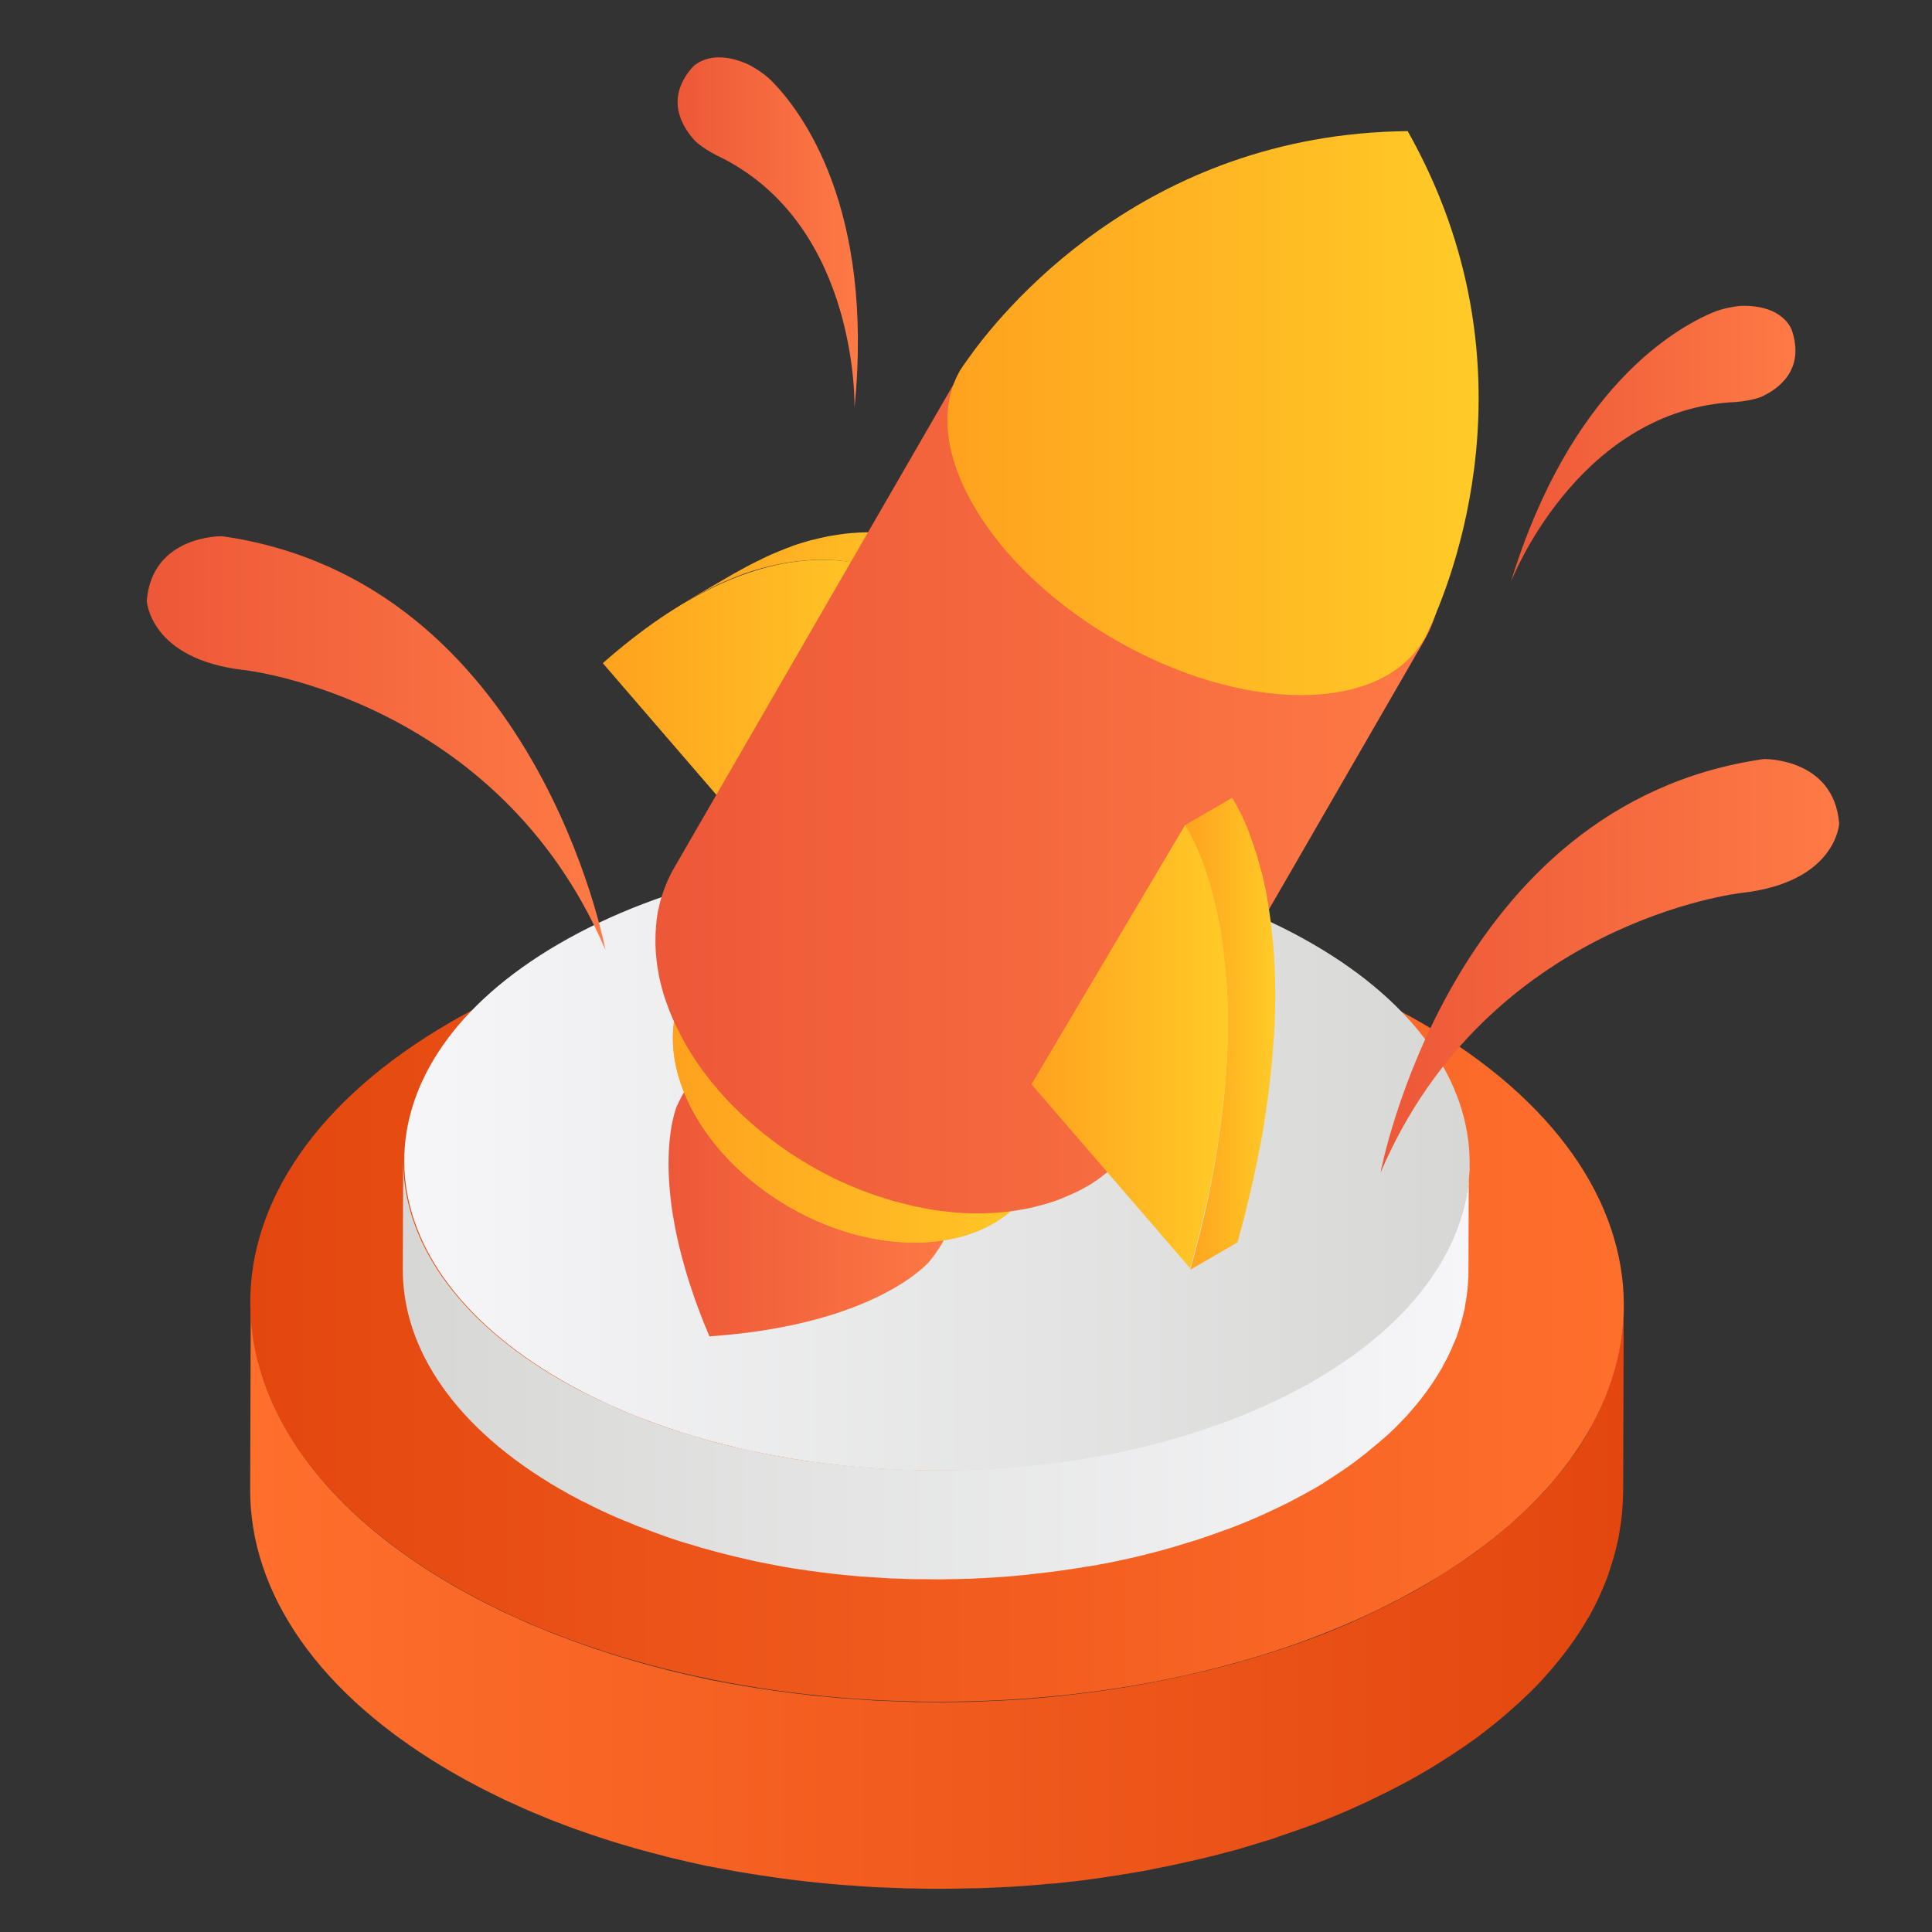 <?xml version="1.0" encoding="utf-8"?>
<!-- Generator: Adobe Illustrator 21.0.0, SVG Export Plug-In . SVG Version: 6.00 Build 0)  -->
<svg version="1.1" xmlns="http://www.w3.org/2000/svg" xmlns:xlink="http://www.w3.org/1999/xlink" x="0px" y="0px"
	 viewBox="0 0 1024 1024" style="enable-background:new 0 0 1024 1024;" xml:space="preserve">
<rect x="0" y="0" width="1024" height="1024" fill="#333333" stroke="none"/>
<style type="text/css">
	.st0{display:none;}
	.st1{display:inline;}
	.st2{opacity:0.25;}
	.st3{display:inline;opacity:0.25;}
	.st4{enable-background:new    ;}
	.st5{fill:url(#SVGID_1_);}
	.st6{fill:url(#SVGID_2_);}
	.st7{fill:url(#SVGID_3_);}
	.st8{fill:url(#SVGID_4_);}
	.st9{fill:url(#SVGID_5_);}
	.st10{fill:url(#SVGID_6_);}
	.st11{fill:url(#SVGID_7_);}
	.st12{fill:url(#SVGID_8_);}
	.st13{clip-path:url(#SVGID_13_);fill:url(#SVGID_14_);}
	.st14{fill:url(#SVGID_15_);}
	.st15{fill:url(#SVGID_18_);}
	.st16{fill:url(#SVGID_19_);}
	.st17{fill:url(#SVGID_20_);}
	.st18{fill:url(#SVGID_21_);}
	.st19{fill:url(#SVGID_22_);}
	.st20{fill:url(#SVGID_23_);}
	.st21{fill:url(#SVGID_24_);}
	.st22{fill:url(#SVGID_25_);}
</style>
<g id="图层_1" class="st0">
	<g id="bg">
		<g id="图层_2" class="st1">
			<g id="图标参考线">
				<g id="图标尺寸" class="st2">
					<path d="M1018.2,5.8v1012.5H5.8V5.8H1018.2 M1024,0H0v1024h1024V0z"/>
					<path d="M512,28.8c266.9,0,483.2,216.4,483.2,483.2S778.9,995.2,512,995.2S28.8,778.9,28.8,512S245.1,28.8,512,28.8 M512,23
						C241.9,23,23,241.9,23,512s218.9,489,489,489s489-218.9,489-489C1000.7,242,782,23.3,512,23z"/>
					<path d="M949.2,74.8v874.4H74.8V74.8H949.2 M955,69H69v886h886V69z"/>
					<path d="M995.2,28.8v966.5H28.8V28.8H995.2 M1001,23H23v978h978V23z"/>
					<path d="M995.2,189.8v644.3H28.8V189.8H995.2 M1001,184.1H23v655.8h978V184.1z"/>
				</g>
			</g>
		</g>
	</g>
	<g id="图标尺寸_1_" class="st3">
		<g>
			<path d="M1017.1,4.6v1010.2H6.9V4.6L1017.1,4.6 M1021.7,0h-6.9H4.6H0v6.9v1010.2v6.9h6.9h1010.2h6.9v-6.9V6.9V0H1021.7z"/>
		</g>
		<g>
			<path d="M512,27.6c266.3,0,482.2,215.8,482.2,482.2S778.3,991.9,512,991.9S29.8,776.1,29.8,509.7S245.7,27.6,512,27.6 M512,23
				c-268.6,0-489,218.1-489,486.7s218.1,486.7,489,486.7s489-218.1,489-486.7S780.6,23,512,23L512,23z"/>
		</g>
		<g>
			<path d="M948.2,73.5V946H75.8V73.5L948.2,73.5 M952.8,68.9h-6.9H73.5h-4.6v6.9v872.5v6.9h6.9h872.5h6.9v-6.9V75.8v-6.9H952.8z"/>
		</g>
		<g>
			<path d="M994.1,27.6v964.3H29.8V27.6L994.1,27.6 M998.7,23h-6.9H27.5h-4.6v6.9v964.3v6.9h6.9h964.3h6.9v-6.9V29.9V23H998.7z"/>
		</g>
		<g>
			<path d="M994.1,188.3v642.9H29.8V188.3L994.1,188.3 M998.7,183.7h-6.9H27.5h-4.6v4.6v642.9v6.9h6.9h964.3h6.9v-6.9V188.3v-4.6
				H998.7z"/>
		</g>
	</g>
</g>
<g id="图层_2_1_">
	<g>
		<g class="st4">
			<linearGradient id="SVGID_1_" gradientUnits="userSpaceOnUse" x1="132.36" y1="845.539" x2="860.698" y2="845.539">
				<stop  offset="0" style="stop-color:#FF6F2C"/>
				<stop  offset="1" style="stop-color:#E3470F"/>
			</linearGradient>
			<path class="st5" d="M860.4,698.5c-0.1,1.8-0.2,3.7-0.4,5.5c-0.2,1.6-0.4,3.2-0.6,4.8c-0.3,1.8-0.5,3.6-0.9,5.5
				c-0.3,1.6-0.6,3.2-1,4.8c-0.4,1.8-0.8,3.5-1.3,5.3c-0.4,1.6-0.9,3.2-1.4,4.8c-0.5,1.8-1.1,3.5-1.7,5.3c-0.6,1.6-1.2,3.1-1.8,4.7
				c-0.7,1.8-1.5,3.7-2.3,5.5c-0.7,1.5-1.4,3.1-2.1,4.6c-0.9,1.8-1.8,3.7-2.8,5.5c-1,1.9-2.1,3.9-3.2,5.8c-0.3,0.5-0.5,0.9-0.8,1.4
				c-1.7,2.8-3.5,5.5-5.4,8.3c-0.4,0.5-0.7,1-1.1,1.5c-1.9,2.7-4,5.4-6.1,8.1c-0.4,0.5-0.8,1-1.2,1.5c-1.9,2.3-3.9,4.6-5.9,6.9
				c-0.6,0.6-1.1,1.3-1.7,1.9c-2.4,2.7-5,5.3-7.6,7.9c-0.5,0.5-1,0.9-1.5,1.4c-2,2-4.1,3.9-6.2,5.8c-1.7,1.5-3.5,3.1-5.3,4.6
				c-1.6,1.4-3.3,2.8-5,4.2c-1.9,1.5-3.8,3-5.7,4.5c-1.8,1.4-3.6,2.7-5.4,4.1c-2,1.5-4.1,2.9-6.2,4.3c-1.9,1.3-3.8,2.6-5.8,3.9
				c-2.2,1.4-4.4,2.8-6.6,4.2c-2.8,1.7-5.5,3.5-8.4,5.2c-5.4,3.2-11.1,6.2-16.7,9.1c-1.6,0.8-3.3,1.7-5,2.5
				c-4.4,2.2-8.9,4.3-13.5,6.4c-1.5,0.7-3.1,1.4-4.6,2.1c-6,2.6-12,5.1-18.2,7.4c-1.1,0.4-2.2,0.8-3.3,1.2
				c-5.2,1.9-10.5,3.8-15.8,5.5c-2.2,0.7-4.4,1.4-6.6,2.1c-2.9,0.9-5.9,1.8-8.9,2.7c-2.5,0.7-5,1.5-7.5,2.2c-3,0.8-6,1.6-9.1,2.4
				c-2.5,0.7-5.1,1.3-7.6,1.9c-3.1,0.7-6.2,1.4-9.3,2.1c-2.6,0.6-5.1,1.2-7.7,1.7c-3.2,0.7-6.3,1.3-9.5,1.9
				c-2.4,0.5-4.9,0.9-7.3,1.4c-6.8,1.2-13.7,2.3-20.6,3.3c-1,0.1-2,0.2-2.9,0.4c-6,0.8-12.1,1.5-18.1,2.2c-2.3,0.2-4.6,0.5-6.9,0.7
				c-3.9,0.4-7.8,0.7-11.7,1c-2.5,0.2-4.9,0.4-7.4,0.5c-4.1,0.3-8.2,0.4-12.3,0.6c-2.3,0.1-4.6,0.2-6.9,0.3
				c-3.5,0.1-7.1,0.2-10.6,0.2c-2.5,0-5,0.1-7.5,0.1c-3.8,0-7.6-0.1-11.4-0.1c-2.2,0-4.5,0-6.7-0.1c-3.5-0.1-7-0.3-10.4-0.4
				c-2.4-0.1-4.9-0.2-7.3-0.3c-3.7-0.2-7.5-0.5-11.2-0.8c-2.1-0.2-4.3-0.3-6.4-0.4c-4.6-0.4-9.2-0.9-13.8-1.3
				c-1.2-0.1-2.5-0.2-3.7-0.4c-5.8-0.7-11.6-1.4-17.4-2.2c-0.9-0.1-1.8-0.3-2.8-0.4c-5-0.7-9.9-1.5-14.8-2.3
				c-2.1-0.4-4.1-0.8-6.1-1.1c-3.8-0.7-7.5-1.4-11.3-2.1c-1.9-0.4-3.9-0.8-5.8-1.3c-4.1-0.9-8.2-1.8-12.3-2.8
				c-2.3-0.5-4.5-1.1-6.7-1.7c-3.7-0.9-7.4-1.9-11-2.9c-2.1-0.6-4.1-1.2-6.2-1.8c-5.8-1.7-11.5-3.5-17.2-5.4c-1-0.3-2-0.6-3-1
				c-6.5-2.2-12.9-4.6-19.2-7c-2.6-1-5.1-2-7.6-3.1c-2-0.8-4.1-1.7-6.1-2.5c-2.8-1.2-5.6-2.5-8.4-3.8c-1.9-0.8-3.7-1.7-5.6-2.5
				c-3.1-1.5-6.1-3-9.1-4.5c-1.5-0.8-3-1.5-4.5-2.3c-4.4-2.3-8.8-4.7-13.1-7.2c-71.8-41.4-107.6-95.8-107.5-150.1l-0.3,99.1
				c-0.2,54.3,35.7,108.7,107.5,150.1c4.3,2.5,8.7,4.9,13.1,7.2c1.5,0.8,3,1.5,4.5,2.3c3,1.5,6,3,9.1,4.5c1.8,0.9,3.7,1.7,5.5,2.5
				c2.8,1.3,5.6,2.6,8.5,3.8c2,0.9,4,1.7,6,2.5c1.9,0.8,3.8,1.6,5.8,2.4c0.6,0.2,1.2,0.4,1.9,0.7c6.3,2.5,12.7,4.8,19.2,7
				c1,0.3,2,0.6,3,1c5.7,1.9,11.4,3.7,17.2,5.3c1,0.3,1.9,0.6,2.9,0.9c1.1,0.3,2.2,0.6,3.4,0.9c3.7,1,7.3,2,11,2.9
				c2.2,0.6,4.5,1.2,6.7,1.7c4.1,1,8.1,1.9,12.2,2.8c1.5,0.3,3,0.7,4.6,1c0.4,0.1,0.8,0.2,1.3,0.2c3.7,0.8,7.5,1.4,11.2,2.1
				c2.1,0.4,4.1,0.8,6.1,1.1c4.9,0.8,9.9,1.6,14.8,2.3c0.9,0.1,1.7,0.3,2.6,0.4c0,0,0.1,0,0.1,0c5.8,0.8,11.6,1.6,17.4,2.2
				c1.3,0.1,2.7,0.3,4,0.4c4.5,0.5,9,0.9,13.5,1.3c0.1,0,0.2,0,0.3,0c2,0.2,4.1,0.3,6.1,0.4c3.7,0.3,7.5,0.6,11.2,0.8
				c2.4,0.1,4.9,0.2,7.3,0.3c3.5,0.1,6.9,0.3,10.4,0.4c0.3,0,0.6,0,0.8,0c2,0,3.9,0,5.9,0.1c3.8,0.1,7.6,0.1,11.4,0.1
				c2.5,0,5-0.1,7.5-0.1c3.5-0.1,7.1-0.1,10.6-0.2c0.7,0,1.3,0,2,0c1.7-0.1,3.3-0.2,4.9-0.2c4.1-0.2,8.2-0.4,12.3-0.6
				c2.5-0.2,4.9-0.3,7.4-0.5c3.9-0.3,7.8-0.6,11.7-1c1.4-0.1,2.7-0.2,4.1-0.3c1-0.1,1.9-0.2,2.8-0.3c6.1-0.6,12.1-1.3,18.1-2.2
				c1-0.1,2-0.2,2.9-0.4c6.9-1,13.8-2.1,20.6-3.3c0.6-0.1,1.3-0.2,1.9-0.3c1.8-0.3,3.6-0.7,5.4-1.1c3.2-0.6,6.4-1.2,9.5-1.9
				c2.6-0.5,5.1-1.1,7.7-1.7c3.1-0.7,6.2-1.4,9.3-2.1c2.6-0.6,5.1-1.3,7.6-1.9c3-0.8,6.1-1.6,9.1-2.4c2.5-0.7,5-1.4,7.5-2.2
				c3-0.9,5.9-1.8,8.9-2.7c1.3-0.4,2.6-0.8,3.9-1.2c0.9-0.3,1.8-0.7,2.7-1c5.3-1.8,10.6-3.6,15.8-5.5c1.1-0.4,2.2-0.8,3.3-1.2
				c6.2-2.3,12.2-4.8,18.2-7.4c1.6-0.7,3.1-1.4,4.6-2.1c4.6-2,9.1-4.2,13.5-6.4c1.7-0.8,3.3-1.6,5-2.5c5.7-2.9,11.3-5.9,16.7-9.1
				c1.5-0.9,3-1.7,4.4-2.6c1.4-0.8,2.6-1.7,4-2.5c2.2-1.4,4.5-2.8,6.6-4.2c2-1.3,3.9-2.6,5.8-3.9c2.1-1.4,4.1-2.9,6.2-4.3
				c1.8-1.3,3.6-2.7,5.4-4.1c1.9-1.5,3.8-3,5.7-4.5c1.7-1.4,3.4-2.8,5-4.2c1.8-1.5,3.5-3,5.2-4.6c0.7-0.6,1.5-1.2,2.2-1.9
				c1.4-1.3,2.7-2.6,4.1-3.9c0.5-0.5,1-0.9,1.5-1.4c2.6-2.6,5.2-5.2,7.6-7.9c0.6-0.6,1.1-1.3,1.7-1.9c2.1-2.3,4-4.6,5.9-7
				c0.4-0.5,0.8-1,1.2-1.5c0.2-0.2,0.4-0.5,0.6-0.7c1.9-2.5,3.8-4.9,5.5-7.4c0.4-0.5,0.7-1,1.1-1.5c1.9-2.7,3.7-5.5,5.4-8.3
				c0.3-0.4,0.5-0.9,0.8-1.4c0.6-1,1.3-2.1,1.9-3.1c0.5-0.9,0.9-1.8,1.4-2.6c1-1.8,1.9-3.6,2.8-5.5c0.7-1.5,1.5-3.1,2.1-4.6
				c0.8-1.8,1.6-3.7,2.3-5.5c0.3-0.8,0.7-1.6,1-2.5c0.3-0.7,0.5-1.5,0.7-2.2c0.6-1.8,1.2-3.5,1.7-5.3c0.5-1.6,1-3.2,1.4-4.8
				c0.5-1.8,0.9-3.5,1.3-5.3c0.2-1,0.5-1.9,0.7-2.9c0.1-0.6,0.2-1.3,0.3-1.9c0.3-1.8,0.6-3.6,0.9-5.5c0.2-1.6,0.4-3.2,0.6-4.8
				c0.2-1.8,0.3-3.7,0.4-5.5c0.1-1.1,0.2-2.1,0.2-3.2c0-1.1,0-2.1,0.1-3.2l0.3-99.1C860.7,694.3,860.5,696.4,860.4,698.5z"/>
			<g>
				<linearGradient id="SVGID_2_" gradientUnits="userSpaceOnUse" x1="132.641" y1="691.102" x2="860.698" y2="691.102">
					<stop  offset="0" style="stop-color:#E3470F"/>
					<stop  offset="1" style="stop-color:#FF6F2C"/>
				</linearGradient>
				<path class="st6" d="M753.2,542c142.6,82.4,143.4,215.9,1.7,298.2s-372.2,82.4-514.8,0C97.5,757.9,96.7,624.3,238.4,542
					S610.6,459.7,753.2,542z"/>
			</g>
		</g>
	</g>
	<g>
		<g class="st4">
			<linearGradient id="SVGID_3_" gradientUnits="userSpaceOnUse" x1="214.1" y1="726.119" x2="778.951" y2="726.119">
				<stop  offset="0" style="stop-color:#D7D8D5"/>
				<stop  offset="1" style="stop-color:#F6F6F9"/>
			</linearGradient>
			<path class="st7" d="M778.7,621.6c-0.1,1.4-0.2,2.8-0.3,4.3c-0.1,1.2-0.3,2.5-0.5,3.7c-0.2,1.4-0.4,2.8-0.7,4.2
				c-0.2,1.2-0.5,2.5-0.8,3.7c-0.3,1.4-0.6,2.8-1,4.1c-0.3,1.2-0.7,2.5-1.1,3.7c-0.4,1.4-0.9,2.7-1.4,4.1c-0.4,1.2-0.9,2.4-1.4,3.6
				c-0.6,1.4-1.2,2.9-1.8,4.3c-0.5,1.2-1.1,2.4-1.7,3.6c-0.7,1.4-1.4,2.8-2.2,4.2c-0.6,1.1-1.2,2.3-1.9,3.4c-1,1.7-2,3.3-3.1,5
				c-0.7,1-1.3,2-2,3c-1.3,1.8-2.6,3.6-4,5.5c-0.6,0.9-1.2,1.7-1.9,2.6c-0.3,0.4-0.6,0.8-0.9,1.2c-1.5,1.8-3,3.6-4.6,5.4
				c-0.4,0.5-0.9,1-1.3,1.5c-1.9,2.1-3.8,4.1-5.9,6.1c-0.4,0.4-0.8,0.7-1.1,1.1c-1.6,1.5-3.2,3-4.9,4.5c-1.3,1.2-2.7,2.4-4.1,3.5
				c-1.3,1.1-2.6,2.2-3.9,3.3c-1.4,1.2-2.9,2.3-4.4,3.4c-1.4,1.1-2.8,2.1-4.2,3.2c-1.6,1.1-3.1,2.2-4.8,3.3c-1.5,1-3,2-4.5,3.1
				c-1.7,1.1-3.4,2.2-5.1,3.2c-2.2,1.3-4.3,2.7-6.5,4c-4.2,2.5-8.6,4.8-13,7c-1.3,0.7-2.6,1.3-3.9,1.9c-3.4,1.7-6.9,3.3-10.5,4.9
				c-1.2,0.5-2.4,1.1-3.6,1.6c-4.6,2-9.3,3.9-14.1,5.7c-0.9,0.3-1.7,0.6-2.6,0.9c-4,1.5-8.1,2.9-12.2,4.3c-1.7,0.6-3.4,1.1-5.1,1.7
				c-2.3,0.7-4.6,1.4-6.9,2.1c-1.9,0.6-3.9,1.1-5.9,1.7c-2.3,0.6-4.7,1.3-7,1.9c-2,0.5-4,1-6,1.5c-2.4,0.6-4.8,1.1-7.2,1.7
				c-2,0.4-4,0.9-6,1.3c-2.4,0.5-4.9,1-7.3,1.4c-1.9,0.4-3.8,0.7-5.7,1.1c-5.3,0.9-10.6,1.8-16,2.5c-0.8,0.1-1.5,0.2-2.3,0.3
				c-4.7,0.6-9.4,1.2-14.1,1.7c-1.8,0.2-3.6,0.4-5.4,0.5c-3,0.3-6,0.5-9.1,0.8c-1.9,0.1-3.8,0.3-5.7,0.4c-3.2,0.2-6.3,0.3-9.5,0.5
				c-1.8,0.1-3.6,0.2-5.4,0.2c-2.7,0.1-5.5,0.1-8.2,0.2c-1.9,0-3.9,0.1-5.8,0.1c-2.9,0-5.8,0-8.8-0.1c-1.8,0-3.5,0-5.3-0.1
				c-2.7-0.1-5.3-0.2-8-0.3c-1.9-0.1-3.8-0.1-5.7-0.2c-2.9-0.2-5.7-0.4-8.6-0.6c-1.7-0.1-3.4-0.2-5.1-0.4c-3.4-0.3-6.9-0.6-10.3-1
				c-1.1-0.1-2.2-0.2-3.3-0.3c-4.5-0.5-9-1.1-13.5-1.7c-0.7-0.1-1.5-0.2-2.2-0.3c-3.8-0.6-7.6-1.1-11.4-1.8
				c-1.6-0.3-3.2-0.6-4.8-0.9c-2.9-0.5-5.8-1.1-8.7-1.7c-1.5-0.3-3-0.7-4.5-1c-3.2-0.7-6.3-1.4-9.5-2.1c-1.8-0.4-3.5-0.9-5.3-1.3
				c-2.9-0.7-5.7-1.5-8.5-2.3c-1.6-0.4-3.2-0.9-4.8-1.4c-4.5-1.3-8.9-2.7-13.3-4.1c-0.8-0.3-1.6-0.5-2.4-0.8
				c-5.1-1.7-10-3.5-14.9-5.5c-2-0.8-4-1.6-6-2.4c-1.6-0.6-3.1-1.3-4.6-1.9c-2.2-1-4.4-2-6.6-3c-1.4-0.6-2.8-1.3-4.2-1.9
				c-2.4-1.1-4.7-2.3-7.1-3.5c-1.2-0.6-2.3-1.1-3.5-1.7c-3.4-1.8-6.8-3.7-10.2-5.6c-55.7-32.1-83.5-74.3-83.4-116.5l-0.2,57.9
				c-0.1,42.1,27.7,84.3,83.4,116.5c3.3,1.9,6.7,3.8,10.2,5.6c1.1,0.6,2.3,1.2,3.5,1.7c2.3,1.2,4.7,2.4,7,3.5c1.4,0.7,2.9,1.3,4.3,2
				c2.2,1,4.4,2,6.6,2.9c1.5,0.7,3.1,1.3,4.7,1.9c1.5,0.6,3,1.3,4.5,1.9c0.5,0.2,1,0.3,1.4,0.5c4.9,1.9,9.9,3.7,14.9,5.5
				c0.8,0.3,1.6,0.5,2.4,0.8c4.4,1.5,8.8,2.8,13.3,4.1c0.7,0.2,1.5,0.5,2.2,0.7c0.9,0.2,1.7,0.4,2.6,0.7c2.8,0.8,5.7,1.5,8.6,2.3
				c1.7,0.4,3.5,0.9,5.2,1.3c3.2,0.8,6.3,1.5,9.5,2.2c1.2,0.3,2.3,0.6,3.5,0.8c0.3,0.1,0.6,0.1,1,0.2c2.9,0.6,5.8,1.1,8.7,1.7
				c1.6,0.3,3.2,0.6,4.8,0.9c3.8,0.7,7.7,1.3,11.6,1.8c0.7,0.1,1.3,0.2,1.9,0.3c0,0,0.1,0,0.1,0c4.5,0.6,9,1.2,13.5,1.7
				c1,0.1,2,0.2,3,0.3c3.5,0.4,7.1,0.7,10.6,1c0.1,0,0.2,0,0.3,0c1.5,0.1,3.1,0.2,4.7,0.3c2.9,0.2,5.8,0.4,8.8,0.6
				c1.9,0.1,3.7,0.2,5.6,0.2c2.7,0.1,5.4,0.2,8.1,0.3c0.2,0,0.4,0,0.7,0c1.5,0,3,0,4.5,0c2.9,0,5.9,0.1,8.8,0.1
				c1.9,0,3.9-0.1,5.8-0.1c2.7,0,5.5-0.1,8.2-0.2c0.5,0,1,0,1.5,0c1.3,0,2.6-0.1,3.8-0.2c3.2-0.1,6.3-0.3,9.5-0.5
				c1.9-0.1,3.8-0.3,5.7-0.4c3-0.2,6.1-0.5,9.1-0.8c1.1-0.1,2.1-0.2,3.2-0.3c0.7-0.1,1.5-0.2,2.2-0.3c4.7-0.5,9.4-1,14.1-1.7
				c0.8-0.1,1.5-0.2,2.3-0.3c5.4-0.8,10.7-1.6,16-2.5c0.5-0.1,1-0.1,1.5-0.2c1.4-0.3,2.8-0.6,4.2-0.8c2.5-0.5,4.9-0.9,7.4-1.5
				c2-0.4,4-0.9,6-1.3c2.4-0.5,4.8-1.1,7.2-1.7c2-0.5,4-1,5.9-1.5c2.4-0.6,4.7-1.2,7-1.9c2-0.5,3.9-1.1,5.8-1.7
				c2.3-0.7,4.6-1.4,6.9-2.1c1-0.3,2-0.6,3-0.9c0.7-0.2,1.4-0.5,2.1-0.7c4.1-1.4,8.2-2.8,12.2-4.3c0.8-0.3,1.7-0.6,2.6-0.9
				c4.8-1.8,9.5-3.7,14.1-5.7c1.2-0.5,2.4-1.1,3.6-1.6c3.5-1.6,7-3.2,10.5-4.9c1.3-0.6,2.6-1.3,3.8-1.9c4.4-2.3,8.8-4.6,13-7
				c1.2-0.7,2.3-1.4,3.4-2c1.1-0.6,2-1.3,3.1-2c1.7-1.1,3.5-2.2,5.1-3.3c1.5-1,3-2,4.5-3c1.6-1.1,3.2-2.2,4.8-3.4
				c1.4-1,2.8-2.1,4.2-3.2c1.5-1.1,3-2.3,4.4-3.5c1.3-1.1,2.6-2.2,3.9-3.2c1.4-1.2,2.7-2.4,4.1-3.5c0.5-0.5,1.1-1,1.7-1.5
				c1.1-1,2.1-2,3.2-3c0.4-0.4,0.8-0.7,1.1-1.1c2-2,4-4.1,5.9-6.1c0.4-0.5,0.9-1,1.3-1.5c1.6-1.8,3.1-3.6,4.6-5.4
				c0.3-0.4,0.6-0.8,1-1.2c0.1-0.2,0.3-0.4,0.4-0.5c0.5-0.7,1-1.3,1.5-2c1.4-1.8,2.7-3.6,4-5.5c0.7-1,1.3-2,2-3
				c1.1-1.7,2.1-3.3,3.1-5c0.3-0.5,0.6-0.9,0.8-1.4c0.4-0.7,0.7-1.4,1.1-2.1c0.8-1.4,1.5-2.8,2.2-4.2c0.6-1.2,1.1-2.4,1.7-3.6
				c0.6-1.4,1.2-2.8,1.8-4.3c0.3-0.6,0.6-1.3,0.8-1.9c0.2-0.6,0.4-1.2,0.6-1.7c0.5-1.4,0.9-2.7,1.3-4.1c0.4-1.2,0.8-2.5,1.1-3.7
				c0.4-1.4,0.7-2.7,1-4.1c0.2-0.7,0.4-1.5,0.5-2.2c0.1-0.5,0.1-1,0.2-1.5c0.3-1.4,0.5-2.8,0.7-4.2c0.2-1.2,0.3-2.5,0.5-3.7
				c0.1-1.4,0.2-2.8,0.3-4.3c0-0.8,0.2-1.7,0.2-2.5c0-0.8,0-1.7,0-2.5l0.2-57.9C778.9,618.3,778.8,619.9,778.7,621.6z"/>
			<g>
				<linearGradient id="SVGID_4_" gradientUnits="userSpaceOnUse" x1="214.264" y1="615.812" x2="778.951" y2="615.812">
					<stop  offset="0" style="stop-color:#F6F6F9"/>
					<stop  offset="1" style="stop-color:#D7D8D5"/>
				</linearGradient>
				<path class="st8" d="M695.6,500.2c110.6,63.9,111.2,167.4,1.3,231.3c-109.9,63.9-288.7,63.9-399.3,0S186.4,564,296.3,500.2
					C406.2,436.3,585,436.3,695.6,500.2z"/>
			</g>
		</g>
	</g>
	<g>
		<g>
			<g class="st4">
				<g>
					<linearGradient id="SVGID_5_" gradientUnits="userSpaceOnUse" x1="403.587" y1="373.077" x2="510.023" y2="373.077">
						<stop  offset="0" style="stop-color:#FFA21E"/>
						<stop  offset="1" style="stop-color:#FFCB27"/>
					</linearGradient>
					<polygon class="st9" points="485,311.6 510,297.1 428.6,434.5 403.6,449.1 					"/>
				</g>
				<linearGradient id="SVGID_6_" gradientUnits="userSpaceOnUse" x1="364.338" y1="300.394" x2="510.023" y2="300.394">
					<stop  offset="0" style="stop-color:#FFA21E"/>
					<stop  offset="1" style="stop-color:#FFCB27"/>
				</linearGradient>
				<path class="st10" d="M483.2,310.2c0.1,0.1,0.2,0.2,0.3,0.2c0.4,0.3,0.8,0.6,1,0.8c0.1,0.1,0.1,0.1,0.2,0.2
					c0.1,0.1,0.3,0.2,0.3,0.2l25-14.5c0,0,0,0-0.1-0.1c0,0-0.1-0.1-0.2-0.2c-0.1-0.1-0.1-0.1-0.2-0.2c0,0,0,0-0.1-0.1
					c-0.2-0.2-0.5-0.4-0.8-0.6c0,0-0.1-0.1-0.2-0.1c-0.1-0.1-0.2-0.1-0.3-0.2c-0.2-0.2-0.4-0.3-0.7-0.5c-0.2-0.1-0.5-0.3-0.7-0.5
					c-0.2-0.1-0.3-0.2-0.5-0.3c-0.1-0.1-0.2-0.1-0.3-0.2c-0.5-0.3-1.2-0.7-1.8-1.1c-0.2-0.1-0.3-0.2-0.5-0.3c-0.5-0.3-1-0.6-1.5-0.8
					c0,0,0,0-0.1,0c-0.1,0-0.1-0.1-0.2-0.1c-0.6-0.3-1.2-0.6-1.8-0.9c-0.1-0.1-0.2-0.1-0.3-0.2c-0.1,0-0.2-0.1-0.3-0.1
					c-0.6-0.3-1.3-0.6-2-0.9c-0.1,0-0.2-0.1-0.3-0.1c0,0-0.1,0-0.1,0c-0.8-0.4-1.7-0.7-2.5-1.1c-0.1,0-0.2-0.1-0.3-0.1
					c-0.1-0.1-0.3-0.1-0.4-0.2c-0.7-0.3-1.5-0.6-2.3-0.9c-0.2-0.1-0.3-0.1-0.5-0.2c-0.1,0-0.2-0.1-0.2-0.1c-1-0.3-2-0.7-3.1-1
					c-0.1,0-0.1,0-0.2-0.1c-0.1,0-0.3-0.1-0.4-0.1c-1-0.3-2-0.6-3-0.8c-0.2,0-0.3-0.1-0.5-0.1c-0.1,0-0.2,0-0.3-0.1
					c-1.3-0.3-2.6-0.6-4-0.9c-0.1,0-0.2,0-0.3-0.1c-0.2,0-0.3,0-0.5-0.1c-1.5-0.3-3-0.5-4.6-0.8c0,0-0.1,0-0.1,0c0,0,0,0,0,0
					c-1.8-0.2-3.7-0.4-5.6-0.6c-0.2,0-0.3,0-0.5,0c-0.1,0-0.1,0-0.2,0c-2.2-0.1-4.4-0.2-6.7-0.2c-0.1,0-0.2,0-0.4,0
					c-0.1,0-0.1,0-0.2,0c-2.8,0-5.7,0.2-8.7,0.4c-0.1,0-0.1,0-0.2,0c-0.2,0-0.5,0.1-0.8,0.1c-1.4,0.1-2.9,0.3-4.4,0.5
					c-0.5,0.1-0.9,0.1-1.4,0.2c-1.8,0.3-3.6,0.6-5.5,0.9c-0.1,0-0.1,0-0.2,0c-0.1,0-0.2,0.1-0.3,0.1c-2.8,0.6-5.7,1.2-8.7,2
					c-0.2,0-0.3,0.1-0.5,0.1c-3,0.8-6,1.8-9.1,2.8c-0.1,0-0.1,0-0.2,0.1c-0.2,0.1-0.5,0.2-0.7,0.3c-1.9,0.7-3.8,1.4-5.7,2.2
					c-0.6,0.2-1.1,0.5-1.7,0.7c-2.2,0.9-4.5,1.9-6.8,3c-0.2,0.1-0.4,0.2-0.6,0.3c-2.1,1-4.3,2.1-6.5,3.2c-0.6,0.3-1.2,0.6-1.9,1
					c-2.4,1.3-4.8,2.6-7.3,4l-25,14.5c2.5-1.4,4.9-2.8,7.3-4c0.6-0.3,1.2-0.6,1.8-1c2.2-1.1,4.4-2.2,6.5-3.2
					c0.2-0.1,0.4-0.2,0.6-0.3c2.3-1.1,4.5-2,6.8-3c0.6-0.2,1.1-0.5,1.7-0.7c1.9-0.8,3.9-1.5,5.7-2.2c0.3-0.1,0.6-0.2,0.8-0.3
					c3.1-1.1,6.2-2,9.1-2.8c0.2,0,0.3-0.1,0.5-0.1c3-0.8,5.9-1.5,8.7-2c0.1,0,0.3-0.1,0.5-0.1c1.9-0.4,3.7-0.7,5.5-0.9
					c0.5-0.1,0.9-0.1,1.4-0.2c1.5-0.2,2.9-0.4,4.4-0.5c0.3,0,0.7-0.1,1-0.1c3-0.3,5.9-0.4,8.7-0.4c0.2,0,0.4,0,0.5,0
					c2.3,0,4.6,0.1,6.8,0.2c0.2,0,0.4,0,0.7,0.1c1.9,0.1,3.8,0.3,5.6,0.6c0.1,0,0.1,0,0.2,0c1.6,0.2,3.1,0.5,4.6,0.8
					c0.3,0,0.5,0.1,0.8,0.1c1.4,0.3,2.7,0.6,4,0.9c0.3,0.1,0.6,0.1,0.8,0.2c1,0.3,2,0.5,3,0.8c0.2,0.1,0.4,0.1,0.6,0.2
					c1.1,0.3,2.1,0.7,3.1,1c0.2,0.1,0.5,0.2,0.7,0.3c0.8,0.3,1.6,0.6,2.3,0.9c0.2,0.1,0.5,0.2,0.7,0.3c0.9,0.4,1.7,0.7,2.5,1.1
					c0.1,0.1,0.3,0.1,0.4,0.2c0.7,0.3,1.3,0.6,2,0.9c0.2,0.1,0.4,0.2,0.6,0.3c0.6,0.3,1.2,0.6,1.8,0.9c0.1,0,0.2,0.1,0.3,0.1
					c0.5,0.3,1,0.6,1.5,0.8c1,0.6,1.8,1.1,2.6,1.6c0.2,0.1,0.3,0.2,0.5,0.3C482.3,309.6,482.8,310,483.2,310.2z"/>
				<g>
					<linearGradient id="SVGID_7_" gradientUnits="userSpaceOnUse" x1="319.481" y1="372.889" x2="484.992" y2="372.889">
						<stop  offset="0" style="stop-color:#FFA21E"/>
						<stop  offset="1" style="stop-color:#FFCB27"/>
					</linearGradient>
					<path class="st11" d="M478.7,307.4c4.1,2.4,6.2,4.1,6.3,4.2l-81.4,137.4l-84.1-97.5C404.7,276.3,460.7,297,478.7,307.4z"/>
				</g>
			</g>
		</g>
	</g>
	<linearGradient id="SVGID_8_" gradientUnits="userSpaceOnUse" x1="354.371" y1="622.774" x2="509.652" y2="622.774">
		<stop  offset="0" style="stop-color:#ED5838"/>
		<stop  offset="1" style="stop-color:#FE7A45"/>
	</linearGradient>
	<path class="st12" d="M480,539.1L480,539.1c-23.1-3.3-96.3-9-121.3,47.3c0,0-17.4,40.1,17.3,121.9l0,0
		c88.7-6.1,116.6-39.7,116.6-39.7C531.6,620.9,493.4,558.2,480,539.1z"/>
	<g>
		<g>
			<g>
				<g>
					<defs>
						<path id="SVGID_9_" d="M566.3,595.4l-18.7,32.4c-20.7,35.9-78.6,41.2-129.3,11.9c-50.7-29.3-75-82-54.3-117.9l18.7-32.4
							C362,525.2,386.3,578,437,607.2C487.7,636.5,545.6,631.2,566.3,595.4z"/>
					</defs>
					<clipPath id="SVGID_10_">
						<use xlink:href="#SVGID_9_"  style="overflow:visible;"/>
					</clipPath>
				</g>
			</g>
		</g>
		<g>
			<g class="st4">
				<g class="st4">
					<defs>
						<path id="SVGID_11_" class="st4" d="M566.3,595.4l-18.7,32.4c-20.7,35.9-78.6,41.2-129.3,11.9c-50.7-29.3-75-82-54.3-117.9
							l18.7-32.4C362,525.2,386.3,578,437,607.2C487.7,636.5,545.6,631.2,566.3,595.4z"/>
					</defs>
					<linearGradient id="SVGID_12_" gradientUnits="userSpaceOnUse" x1="356.581" y1="573.987" x2="566.26" y2="573.987">
						<stop  offset="0" style="stop-color:#FFA21E"/>
						<stop  offset="1" style="stop-color:#FFCB27"/>
					</linearGradient>
					<use xlink:href="#SVGID_11_"  style="overflow:visible;fill:url(#SVGID_12_);"/>
					<clipPath id="SVGID_13_">
						<use xlink:href="#SVGID_11_"  style="overflow:visible;"/>
					</clipPath>
					<linearGradient id="SVGID_14_" gradientUnits="userSpaceOnUse" x1="356.581" y1="573.987" x2="566.26" y2="573.987">
						<stop  offset="0" style="stop-color:#FFA21E"/>
						<stop  offset="1" style="stop-color:#FFCB27"/>
					</linearGradient>
					<path class="st13" d="M561.9,601.7c-6.8,8.6-16,15-26.9,19.1c-23.9,9-55.6,6.8-86.1-7.3c-4-1.9-8-3.9-11.9-6.2
						c-9.5-5.5-18-11.8-25.5-18.6c-32.7-29.8-45.6-70.1-28.8-99.3L364,521.8c-16.8,29.2-3.9,69.5,28.8,99.3
						c7.5,6.8,16.1,13.1,25.5,18.6c3.9,2.3,7.9,4.3,11.9,6.2c30.4,14.1,62.2,16.3,86.1,7.3c10.9-4.1,20.1-10.5,26.9-19.1
						c1.6-2,3-4.1,4.3-6.4l18.7-32.4C565,597.6,563.5,599.7,561.9,601.7z"/>
				</g>
				<g>
					<linearGradient id="SVGID_15_" gradientUnits="userSpaceOnUse" x1="375.313" y1="542.361" x2="573.642" y2="542.361">
						<stop  offset="0" style="stop-color:#FFA21E"/>
						<stop  offset="1" style="stop-color:#FFCB27"/>
					</linearGradient>
					<path class="st14" d="M511.9,477.4c50.7,29.3,75,82.1,54.3,117.9c-20.7,35.9-78.6,41.2-129.3,11.9c-50.7-29.3-75-82-54.3-117.9
						C403.4,453.5,461.3,448.2,511.9,477.4z"/>
				</g>
			</g>
		</g>
		<g>
			<g>
				<g>
					<defs>
						<path id="SVGID_16_" d="M566.3,595.4l-18.7,32.4c-20.7,35.9-78.6,41.2-129.3,11.9c-50.7-29.3-75-82-54.3-117.9l18.7-32.4
							C362,525.2,386.3,578,437,607.2C487.7,636.5,545.6,631.2,566.3,595.4z"/>
					</defs>
					<clipPath id="SVGID_17_">
						<use xlink:href="#SVGID_16_"  style="overflow:visible;"/>
					</clipPath>
				</g>
			</g>
		</g>
	</g>
	<linearGradient id="SVGID_18_" gradientUnits="userSpaceOnUse" x1="347.469" y1="400.24" x2="764.465" y2="400.24">
		<stop  offset="0" style="stop-color:#ED5838"/>
		<stop  offset="1" style="stop-color:#FE7A45"/>
	</linearGradient>
	<path class="st15" d="M681.8,182.4c-68-39.2-145.6-32.1-173.3,15.9L357.3,460c-1.3,2.2-2.4,4.4-3.4,6.7c-0.2,0.5-0.4,0.9-0.6,1.4
		c-0.9,2.2-1.8,4.5-2.5,6.8c-0.1,0.4-0.2,0.8-0.4,1.3c-0.6,2.2-1.2,4.4-1.6,6.6c-0.1,0.3-0.1,0.5-0.2,0.8c-0.4,2.4-0.7,4.8-0.9,7.3
		c0,0.5-0.1,1.1-0.1,1.6c-0.2,2.5-0.2,4.9-0.2,7.4c0,0.3,0,0.6,0,0.9c0.1,2.3,0.2,4.7,0.5,7.1c0,0.4,0.1,0.9,0.1,1.3
		c0.3,2.5,0.7,5,1.2,7.6c0.1,0.5,0.2,1.1,0.3,1.6c0.6,2.6,1.2,5.2,2,7.8c0,0,0,0.1,0,0.1c0.8,2.6,1.7,5.2,2.7,7.8
		c0.2,0.5,0.4,1,0.6,1.6c1,2.5,2.1,5.1,3.3,7.6c0.2,0.5,0.5,0.9,0.7,1.4c1.2,2.4,2.4,4.8,3.7,7.2c0.2,0.3,0.3,0.5,0.4,0.8
		c1.4,2.5,3,5,4.6,7.5c0.3,0.5,0.7,1.1,1,1.6c1.6,2.5,3.4,4.9,5.2,7.3c0.2,0.3,0.5,0.6,0.7,0.9c1.7,2.3,3.5,4.5,5.4,6.7
		c0.3,0.4,0.7,0.8,1,1.2c2,2.3,4.1,4.6,6.3,6.9c0.5,0.5,0.9,0.9,1.4,1.4c2.3,2.3,4.6,4.6,7.1,6.8c0,0,0,0,0,0
		c0.1,0.1,0.1,0.1,0.2,0.2c2.2,2,4.4,3.9,6.7,5.8c0.6,0.5,1.2,1,1.8,1.5c2.4,1.9,4.9,3.9,7.4,5.7c0,0,0.1,0.1,0.1,0.1
		c2.5,1.8,5.1,3.6,7.7,5.3c0.7,0.4,1.3,0.9,2,1.3c2.7,1.7,5.4,3.4,8.3,5.1c2.4,1.4,4.9,2.7,7.3,4c0.8,0.4,1.5,0.8,2.3,1.2
		c1.7,0.9,3.4,1.7,5.1,2.5c0.4,0.2,0.8,0.4,1.3,0.6c0.5,0.2,0.9,0.4,1.4,0.6c1.5,0.7,3,1.4,4.6,2c0.9,0.4,1.8,0.8,2.6,1.1
		c1.7,0.7,3.3,1.3,5,1.9c0.7,0.3,1.4,0.6,2.2,0.8c2.4,0.9,4.8,1.7,7.2,2.4c0.3,0.1,0.6,0.2,0.9,0.3c2.1,0.7,4.2,1.3,6.3,1.8
		c0.8,0.2,1.6,0.4,2.4,0.6c1.6,0.4,3.2,0.8,4.8,1.2c0.9,0.2,1.8,0.4,2.7,0.6c1.5,0.3,3,0.6,4.5,0.9c0.9,0.2,1.8,0.3,2.7,0.5
		c1.5,0.3,3.1,0.5,4.6,0.7c0.8,0.1,1.6,0.2,2.5,0.3c1.9,0.2,3.7,0.4,5.5,0.6c0.5,0,0.9,0.1,1.4,0.1c2.3,0.2,4.6,0.3,6.8,0.4
		c0.6,0,1.2,0,1.9,0c1.6,0,3.3,0.1,4.9,0c0.8,0,1.6,0,2.4-0.1c1.4,0,2.8-0.1,4.3-0.2c0.8-0.1,1.7-0.1,2.5-0.2
		c1.4-0.1,2.8-0.2,4.1-0.4c0.8-0.1,1.6-0.2,2.4-0.3c1.5-0.2,3-0.4,4.4-0.7c0.6-0.1,1.3-0.2,1.9-0.3c2.1-0.4,4.1-0.8,6.1-1.3
		c0.2-0.1,0.4-0.1,0.6-0.2c1.8-0.4,3.5-0.9,5.3-1.4c0.6-0.2,1.3-0.4,1.9-0.6c1.3-0.4,2.6-0.8,3.8-1.3c0.3-0.1,0.6-0.2,0.9-0.3
		c0.5-0.2,0.9-0.4,1.4-0.6c1-0.4,1.9-0.8,2.9-1.2c0.8-0.3,1.5-0.7,2.3-1c0.9-0.4,1.9-0.9,2.8-1.3c0.7-0.4,1.5-0.7,2.2-1.1
		c0.9-0.5,1.8-1,2.7-1.5c0.7-0.4,1.4-0.8,2.1-1.2c0.9-0.5,1.7-1.1,2.6-1.7c0.7-0.4,1.3-0.9,1.9-1.3c0.8-0.6,1.7-1.2,2.5-1.9
		c0.6-0.5,1.2-0.9,1.8-1.4c0.8-0.7,1.6-1.4,2.4-2.1c0.5-0.5,1.1-0.9,1.6-1.4c0.8-0.8,1.7-1.6,2.5-2.5c0.4-0.4,0.9-0.9,1.3-1.3
		c1.1-1.2,2.2-2.5,3.2-3.8c0.1-0.1,0.1-0.2,0.2-0.2c0,0,0,0,0,0c0.6-0.8,1.1-1.6,1.7-2.3c0.4-0.6,0.9-1.2,1.3-1.8
		c1-1.4,1.9-2.9,2.7-4.4l151.1-261.7C782.3,292.4,749.7,221.6,681.8,182.4z"/>
	<linearGradient id="SVGID_19_" gradientUnits="userSpaceOnUse" x1="502.169" y1="218.967" x2="783.788" y2="218.967">
		<stop  offset="0" style="stop-color:#FFA21E"/>
		<stop  offset="1" style="stop-color:#FFCB27"/>
	</linearGradient>
	<path class="st16" d="M754.7,338.9c0,0,0-0.1,0.1-0.2c0.8-1.4,1.6-2.9,2.2-4.4c11.5-24.1,59.6-139.9-10.9-264.8
		C605.3,70.9,529.2,167,512.3,191.3c-1.3,1.7-2.5,3.5-3.6,5.3c-0.1,0.1-0.1,0.2-0.1,0.2l0,0c-10.3,18.3-8.6,43.4,7.4,71.1
		c32.1,55.7,110.1,100.7,174,100.5C721.9,368.3,744.2,357,754.7,338.9L754.7,338.9z"/>
	<g>
		<g>
			<g class="st4">
				<linearGradient id="SVGID_20_" gradientUnits="userSpaceOnUse" x1="628.128" y1="547.519" x2="675.923" y2="547.519">
					<stop  offset="0" style="stop-color:#FFA21E"/>
					<stop  offset="1" style="stop-color:#FFCB27"/>
				</linearGradient>
				<path class="st17" d="M675.6,543.2c0-0.2,0-0.4,0-0.6c0,0,0-0.1,0-0.1c0-0.2,0-0.4,0-0.6c0.2-3.9,0.2-7.7,0.3-11.4
					c0-0.4,0-0.9,0-1.4c0-0.8,0-1.6,0-2.4c0-2.5,0-4.9-0.1-7.3c0-0.7,0-1.4,0-2.1c0-0.6-0.1-1.1-0.1-1.7c-0.1-2.1-0.2-4.2-0.3-6.3
					c0-0.8-0.1-1.7-0.1-2.4c0-0.4-0.1-0.7-0.1-1c-0.1-1.9-0.3-3.7-0.4-5.5c-0.1-0.9-0.1-1.8-0.2-2.7c0-0.2,0-0.4-0.1-0.6
					c-0.2-1.8-0.4-3.5-0.6-5.2c-0.1-0.8-0.2-1.7-0.3-2.6c0-0.1,0-0.2,0-0.3c-0.2-1.7-0.5-3.2-0.7-4.8c-0.1-0.8-0.2-1.7-0.4-2.5
					c0-0.1,0-0.1,0-0.2c-0.2-1.3-0.4-2.4-0.6-3.7c-0.2-1-0.3-2.1-0.5-3.1c0-0.1,0-0.1,0-0.2c-0.2-1-0.4-2-0.6-3
					c-0.2-1.1-0.4-2.2-0.7-3.3c0-0.1,0-0.1,0-0.2c-0.2-0.8-0.4-1.6-0.6-2.5c-0.3-1.1-0.5-2.2-0.8-3.2c0-0.1,0-0.2-0.1-0.3
					c-0.2-0.7-0.4-1.4-0.6-2.1c-0.3-1-0.5-2-0.8-2.9c0-0.1-0.1-0.3-0.1-0.4c-0.2-0.7-0.4-1.4-0.6-2.1c-0.2-0.8-0.5-1.6-0.7-2.4
					c-0.1-0.2-0.1-0.4-0.2-0.5c-0.2-0.6-0.4-1.2-0.6-1.7c-0.2-0.7-0.4-1.3-0.6-2c-0.1-0.3-0.2-0.5-0.3-0.8c-0.2-0.6-0.4-1.1-0.6-1.7
					c-0.2-0.5-0.3-0.9-0.5-1.4c-0.1-0.4-0.3-0.7-0.4-1.1c-0.2-0.5-0.3-0.9-0.5-1.4c-0.1-0.3-0.2-0.6-0.3-0.9c-0.2-0.5-0.4-1-0.6-1.5
					c-0.1-0.4-0.3-0.7-0.4-1.1c-0.1-0.1-0.1-0.3-0.2-0.4c-0.4-0.9-0.7-1.7-1.1-2.5c0-0.1-0.1-0.1-0.1-0.2c0,0,0,0,0,0
					c-0.4-0.9-0.8-1.7-1.1-2.5c0-0.1-0.1-0.2-0.1-0.2c-0.2-0.3-0.3-0.6-0.5-0.9c-0.2-0.4-0.4-0.8-0.6-1.2c-0.1-0.1-0.1-0.2-0.2-0.3
					c-0.3-0.5-0.5-0.9-0.7-1.4c-0.1-0.2-0.2-0.5-0.4-0.7c0-0.1-0.1-0.1-0.1-0.2c-0.1-0.2-0.2-0.4-0.3-0.6c-0.2-0.4-0.4-0.8-0.6-1.1
					c-0.1-0.2-0.2-0.3-0.3-0.5c-0.1-0.1-0.2-0.3-0.2-0.4c-0.1-0.1-0.1-0.2-0.2-0.3c-0.2-0.3-0.4-0.6-0.5-0.8
					c-0.1-0.1-0.1-0.2-0.2-0.3c-0.2-0.3-0.3-0.5-0.4-0.6l-25,14.5c0.1,0.1,0.2,0.4,0.4,0.6c0.1,0.1,0.1,0.2,0.2,0.3
					c0.2,0.2,0.3,0.5,0.5,0.9c0.1,0.2,0.3,0.4,0.4,0.7c0.1,0.2,0.2,0.3,0.3,0.5c0.2,0.3,0.4,0.7,0.6,1.1c0.1,0.2,0.2,0.4,0.3,0.6
					c0.2,0.3,0.3,0.6,0.5,0.9c0.2,0.4,0.5,0.9,0.7,1.4c0.2,0.5,0.5,1,0.7,1.5c0.1,0.3,0.3,0.6,0.4,0.9c0.4,0.9,0.8,1.8,1.3,2.8
					c0,0,0,0.1,0.1,0.1c0.4,0.9,0.8,1.9,1.3,3c0.1,0.3,0.3,0.7,0.4,1.1c0.3,0.8,0.6,1.6,0.9,2.4c0.2,0.4,0.3,0.9,0.5,1.4
					c0.3,0.8,0.6,1.6,0.9,2.5c0.2,0.6,0.4,1.1,0.6,1.7c0.3,0.9,0.6,1.8,0.9,2.8c0.2,0.6,0.4,1.1,0.6,1.7c0.3,1,0.6,2,0.9,3
					c0.2,0.7,0.4,1.3,0.6,2c0.3,1.1,0.6,2.2,0.9,3.4c0.2,0.7,0.4,1.4,0.5,2.1c0.3,1.1,0.5,2.3,0.8,3.5c0.2,0.8,0.4,1.6,0.6,2.5
					c0.2,1.1,0.5,2.3,0.7,3.4c0.2,1,0.4,2,0.6,3.1c0.2,1.1,0.4,2.2,0.6,3.3c0.2,1.2,0.4,2.4,0.6,3.7c0.1,0.9,0.3,1.8,0.4,2.8
					c0.2,1.6,0.5,3.1,0.7,4.8c0.1,1,0.2,2,0.3,2.9c0.2,1.7,0.4,3.4,0.6,5.2c0.1,1.1,0.2,2.2,0.3,3.3c0.2,1.8,0.3,3.6,0.4,5.5
					c0.1,1.1,0.1,2.3,0.2,3.5c0.1,2.1,0.2,4.2,0.3,6.3c0,1.2,0.1,2.5,0.1,3.8c0.1,2.4,0.1,4.8,0.1,7.3c0,1.2,0,2.5,0,3.8
					c0,3.7-0.1,7.5-0.3,11.4c0,0.3,0,0.5,0,0.8c0,0.2,0,0.4,0,0.6c-0.1,2.9-0.3,5.9-0.5,9c-0.1,0.9-0.1,1.9-0.2,2.8
					c-0.2,2.4-0.4,4.9-0.6,7.4c-0.1,1.1-0.2,2.2-0.3,3.3c-0.3,3.4-0.7,6.9-1.2,10.5c0,0.1,0,0.2,0,0.3c-0.5,3.8-1,7.7-1.6,11.7
					c-0.2,1.3-0.4,2.6-0.6,3.9c-0.4,2.7-0.9,5.4-1.3,8.1c-0.4,2.5-0.9,5-1.4,7.6c-0.4,2-0.7,3.9-1.1,6c-0.5,2.7-1.1,5.4-1.7,8.1
					c-0.4,2-0.8,3.9-1.3,6c-0.7,3.2-1.6,6.5-2.4,9.8c-0.4,1.6-0.8,3.3-1.2,4.9c-1.3,5-2.6,10.1-4.1,15.3l25-14.5
					c1.5-5.2,2.8-10.3,4.1-15.3c0.4-1.7,0.8-3.4,1.2-5.1c0.8-3.2,1.6-6.5,2.3-9.6c0.1-0.2,0.1-0.5,0.2-0.7c0.4-1.8,0.8-3.5,1.1-5.3
					c0.6-2.7,1.2-5.4,1.7-8c0.4-2,0.8-4,1.2-6c0.5-2.5,1-5,1.4-7.5c0.1-0.4,0.2-0.8,0.2-1.2c0.4-2.4,0.8-4.7,1.1-7
					c0.2-1.3,0.4-2.6,0.6-3.9c0.6-4,1.1-7.8,1.6-11.6c0,0,0,0,0,0c0-0.1,0-0.2,0-0.2c0.4-3.6,0.8-7.1,1.2-10.5
					c0.1-1.1,0.2-2.2,0.3-3.3c0.1-1.5,0.3-3,0.4-4.4c0.1-1,0.1-2,0.2-3c0.1-0.9,0.1-1.9,0.2-2.8
					C675.3,549.2,675.4,546.2,675.6,543.2z"/>
				<g>
					<linearGradient id="SVGID_21_" gradientUnits="userSpaceOnUse" x1="546.695" y1="554.792" x2="650.898" y2="554.792">
						<stop  offset="0" style="stop-color:#FFA21E"/>
						<stop  offset="1" style="stop-color:#FFCB27"/>
					</linearGradient>
					<path class="st18" d="M628.1,437.3c2.4,3.7,48.2,73.6,2.7,234.9l-84.1-97.5L628.1,437.3z"/>
				</g>
			</g>
		</g>
	</g>
	<linearGradient id="SVGID_22_" gradientUnits="userSpaceOnUse" x1="731.742" y1="511.945" x2="974.866" y2="511.945">
		<stop  offset="0" style="stop-color:#ED5838"/>
		<stop  offset="1" style="stop-color:#FE7A45"/>
	</linearGradient>
	<path class="st19" d="M731.7,621.6c0,0,36.5-195.6,203.2-219.3c0,0,37.1-0.7,39.9,34.2c0,0-1.5,31.2-52,36.8
		C922.9,473.3,788.6,488.2,731.7,621.6z"/>
	<linearGradient id="SVGID_23_" gradientUnits="userSpaceOnUse" x1="77.777" y1="393.896" x2="320.902" y2="393.896">
		<stop  offset="0" style="stop-color:#ED5838"/>
		<stop  offset="1" style="stop-color:#FE7A45"/>
	</linearGradient>
	<path class="st20" d="M320.9,503.5c0,0-36.5-195.6-203.2-219.3c0,0-37.1-0.7-39.9,34.2c0,0,1.5,31.2,52,36.8
		C129.8,355.2,264,370.2,320.9,503.5z"/>
	<linearGradient id="SVGID_24_" gradientUnits="userSpaceOnUse" x1="359.221" y1="123.338" x2="454.702" y2="123.338">
		<stop  offset="0" style="stop-color:#ED5838"/>
		<stop  offset="1" style="stop-color:#FE7A45"/>
	</linearGradient>
	<path class="st21" d="M408.9,42.8c15.8,16,54.6,66.8,44,173.5c0,0,2.6-95.1-69.7-132.3c-9.7-4.4-14.6-9.1-14.6-9.1
		c-6.9-7.4-16.3-22.2-1.9-38.9c0,0,8.9-11.2,29.8-1.9C396.6,34.1,403.7,37.7,408.9,42.8z"/>
	<linearGradient id="SVGID_25_" gradientUnits="userSpaceOnUse" x1="800.787" y1="235.205" x2="951.588" y2="235.205">
		<stop  offset="0" style="stop-color:#ED5838"/>
		<stop  offset="1" style="stop-color:#FE7A45"/>
	</linearGradient>
	<path class="st22" d="M908.3,165.4c-20.8,8.7-76.1,40.6-107.5,143c0,0,34.3-88.7,115.3-95.1c10.7-0.3,17-2.8,17-2.8
		c9.3-4.1,23.6-14.2,16.7-35.2c0,0-3.9-13.7-26.8-13.2C923,162,915.1,162.7,908.3,165.4z"/>
</g>
</svg>
